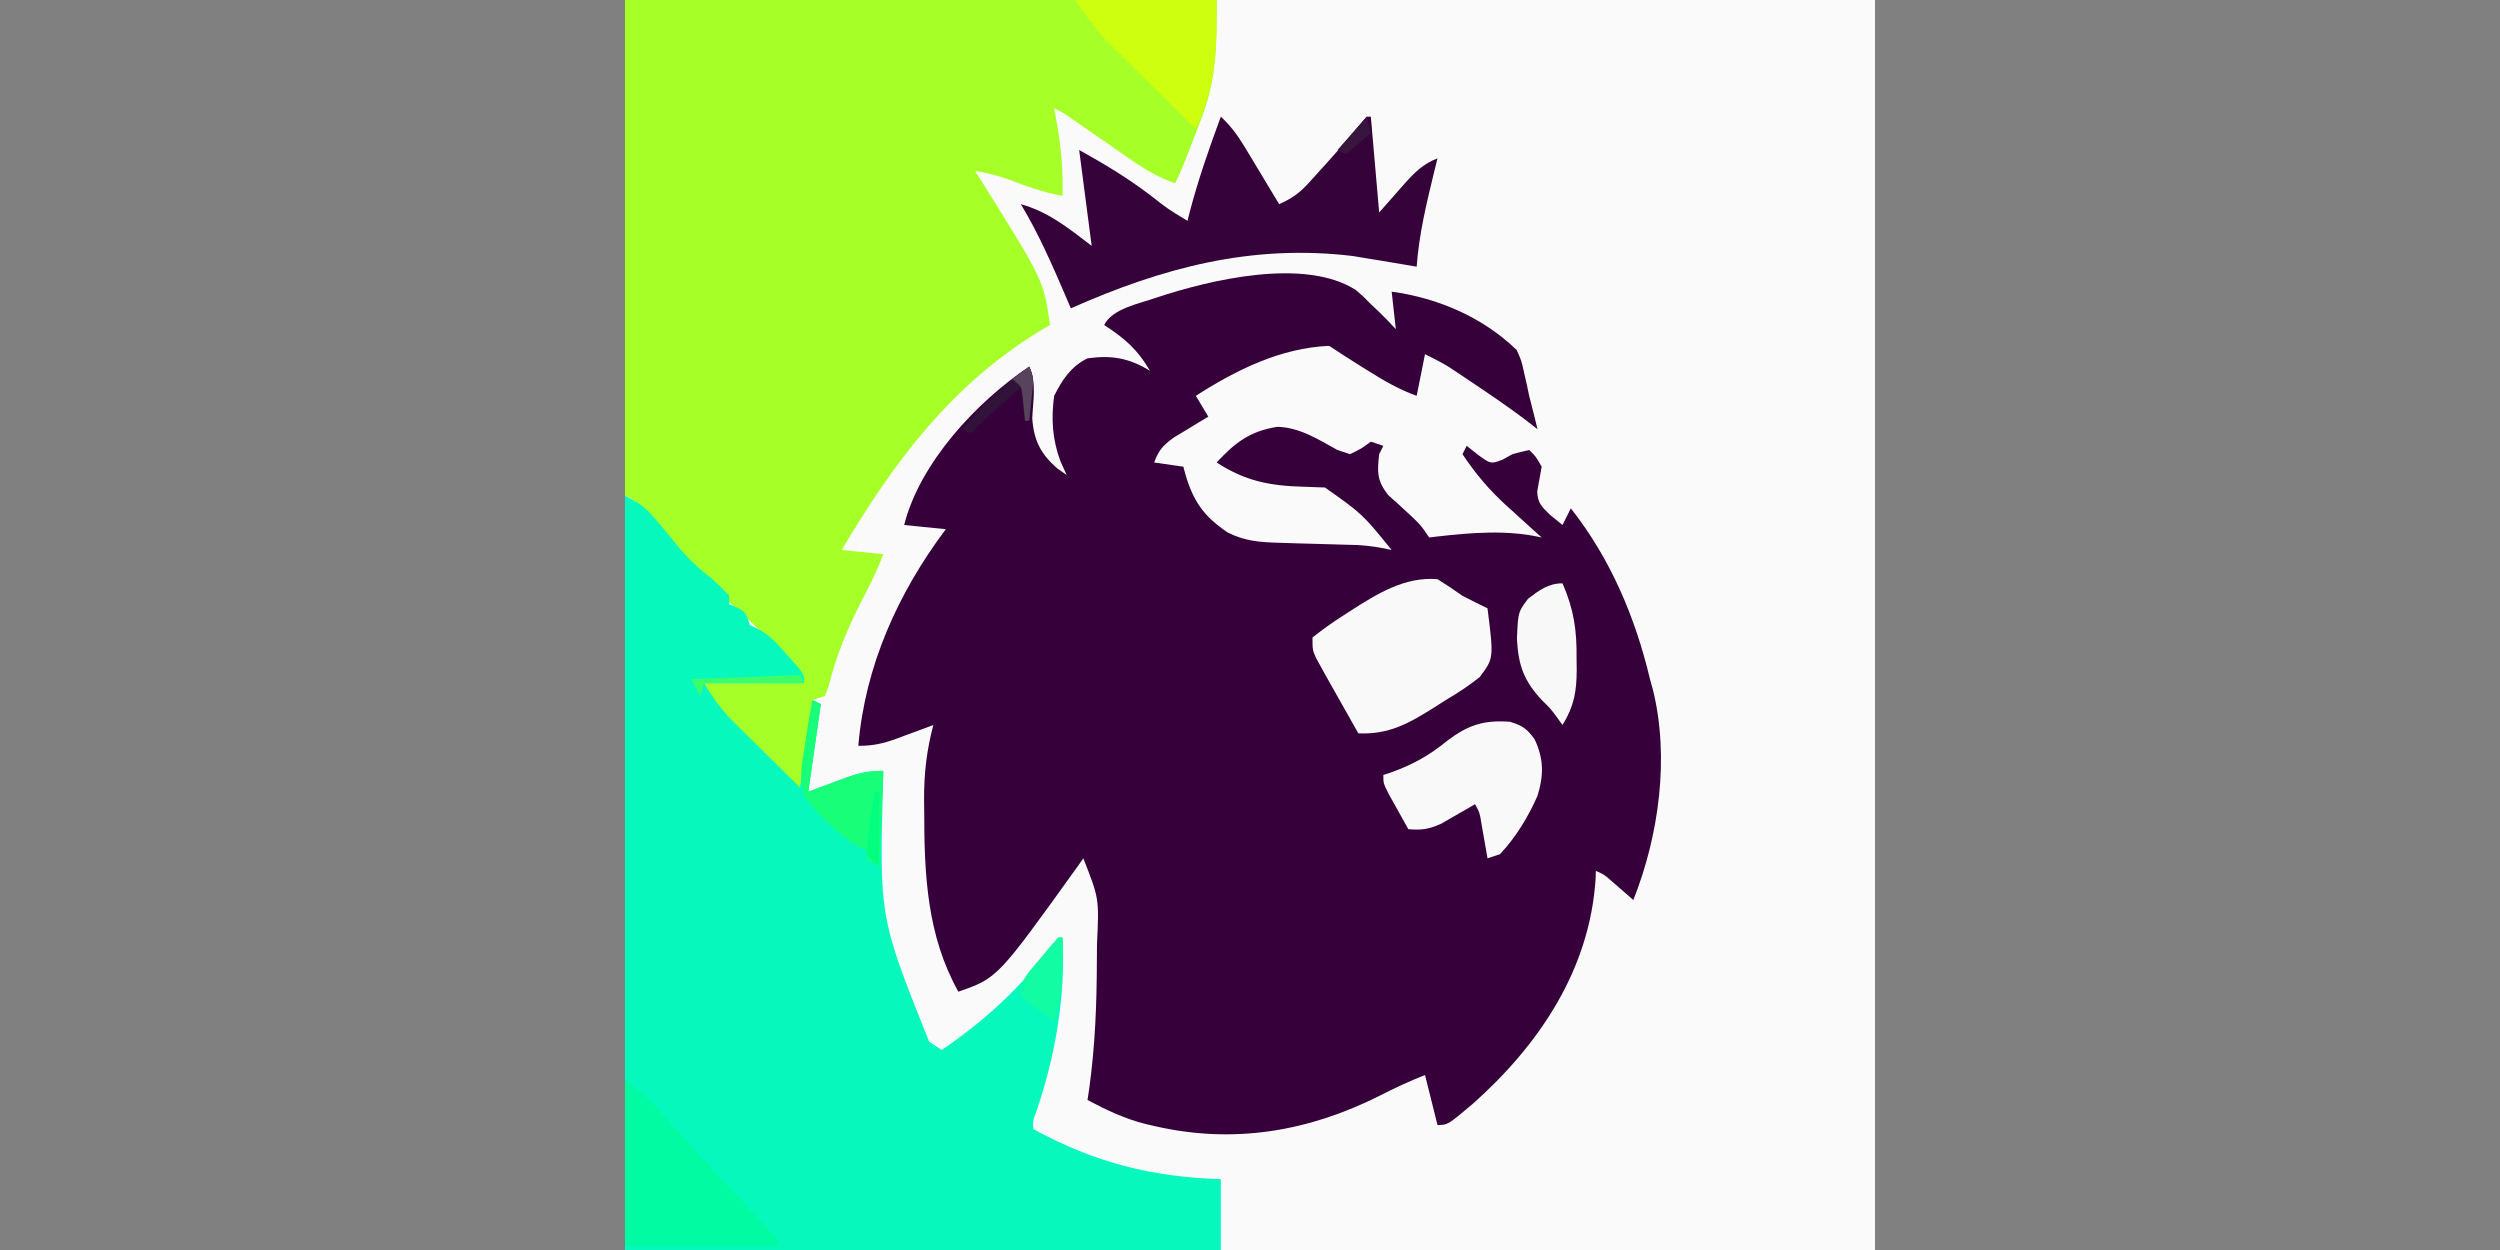 <?xml version="1.0" encoding="UTF-8"?>
<svg version="1.1" xmlns="http://www.w3.org/2000/svg" width="600" height="300">
<rect width="100%" height="100%" fill="#808080" stroke="none"/>
<path d="M0 0 C99 0 198 0 300 0 C300 99 300 198 300 300 C201 300 102 300 0 300 C0 201 0 102 0 0 Z " fill="#FAFAFA" transform="translate(150,0)"/>
<path d="M0 0 C1.898 1.641 1.898 1.641 3.562 3.375 C4.174 3.947 4.785 4.52 5.414 5.109 C6.846 6.482 8.213 7.922 9.562 9.375 C9.232 6.405 8.902 3.435 8.562 0.375 C19.67 1.89 30.436 6.509 38.562 14.375 C39.734 16.988 39.734 16.988 40.312 19.688 C40.53 20.639 40.748 21.59 40.973 22.57 C41.167 23.496 41.362 24.421 41.562 25.375 C41.952 26.939 42.347 28.502 42.75 30.062 C43.152 31.702 43.152 31.702 43.562 33.375 C42.552 32.591 41.541 31.808 40.5 31 C36.365 27.897 32.109 24.997 27.812 22.125 C27.163 21.689 26.513 21.253 25.844 20.803 C25.22 20.389 24.596 19.974 23.953 19.547 C23.397 19.177 22.84 18.806 22.267 18.425 C20.431 17.294 18.491 16.339 16.562 15.375 C15.902 18.675 15.242 21.975 14.562 25.375 C10.364 23.865 6.696 21.743 2.938 19.375 C2.365 19.019 1.793 18.663 1.203 18.297 C-1.37 16.693 -3.914 15.057 -6.438 13.375 C-18.143 13.884 -28.764 19.17 -38.438 25.375 C-37.447 27.025 -36.458 28.675 -35.438 30.375 C-36.594 31.063 -36.594 31.063 -37.773 31.766 C-38.776 32.379 -39.779 32.993 -40.812 33.625 C-41.81 34.228 -42.808 34.832 -43.836 35.453 C-46.388 37.339 -47.362 38.447 -48.438 41.375 C-46.127 41.705 -43.818 42.035 -41.438 42.375 C-41.279 42.967 -41.12 43.558 -40.957 44.168 C-39.028 50.703 -36.594 54.219 -30.875 58.125 C-26.623 60.306 -22.853 60.528 -18.098 60.656 C-16.87 60.694 -15.642 60.731 -14.377 60.77 C-13.098 60.804 -11.818 60.839 -10.5 60.875 C-7.97 60.944 -5.44 61.017 -2.91 61.094 C-1.789 61.124 -0.667 61.154 0.488 61.186 C3.276 61.357 5.844 61.749 8.562 62.375 C1.552 53.737 1.552 53.737 -7.438 47.375 C-9.223 47.3 -11.01 47.229 -12.797 47.185 C-20.726 46.962 -26.643 45.801 -33.438 41.375 C-29.016 36.563 -25.405 33.844 -18.875 32.812 C-13.528 32.936 -9.071 35.836 -4.488 38.355 C-3.482 38.692 -2.475 39.028 -1.438 39.375 C1.271 38.067 1.271 38.067 3.562 36.375 C5.048 36.87 5.048 36.87 6.562 37.375 C6.067 38.365 6.067 38.365 5.562 39.375 C5.083 43.677 5.005 45.646 7.68 49.141 C8.59 49.96 9.5 50.78 10.438 51.625 C15.479 56.25 15.479 56.25 17.562 59.375 C18.145 59.303 18.728 59.231 19.328 59.156 C27.708 58.208 36.28 57.474 44.562 59.375 C43.61 58.518 42.657 57.661 41.676 56.777 C40.409 55.623 39.142 54.468 37.875 53.312 C37.249 52.751 36.623 52.19 35.979 51.611 C31.867 47.844 28.656 44.018 25.562 39.375 C25.892 38.715 26.223 38.055 26.562 37.375 C27.449 38.076 28.336 38.778 29.25 39.5 C32.342 41.759 32.342 41.759 35.188 40.688 C35.971 40.254 36.755 39.821 37.562 39.375 C38.889 39.016 40.221 38.673 41.562 38.375 C43.125 39.875 43.125 39.875 44.562 42.375 C44.21 44.363 43.857 46.35 43.492 48.336 C43.587 51.097 44.557 51.968 46.5 53.875 C48.016 55.112 48.016 55.112 49.562 56.375 C50.222 55.055 50.883 53.735 51.562 52.375 C61.089 64.491 67.008 78.463 70.562 93.375 C70.899 94.591 70.899 94.591 71.242 95.832 C75.302 112.155 72.692 130.958 66.562 146.375 C66.08 145.953 65.598 145.532 65.102 145.098 C64.47 144.55 63.838 144.002 63.188 143.438 C62.561 142.892 61.935 142.347 61.289 141.785 C59.606 140.305 59.606 140.305 57.562 139.375 C57.548 139.923 57.534 140.471 57.52 141.035 C56.2 162.961 43.998 181.099 28.043 195.281 C22.008 200.375 22.008 200.375 19.562 200.375 C18.573 196.415 17.582 192.455 16.562 188.375 C12.797 189.881 9.34 191.464 5.75 193.312 C-11.446 201.974 -29.461 205.005 -48.375 200.625 C-49.403 200.39 -49.403 200.39 -50.451 200.15 C-55.509 198.871 -59.834 196.823 -64.438 194.375 C-64.293 193.424 -64.149 192.472 -64 191.492 C-62.593 181.27 -62.215 171.127 -62.188 160.812 C-62.178 159.529 -62.169 158.246 -62.16 156.923 C-61.64 146.024 -61.64 146.024 -65.438 136.375 C-65.911 137.041 -66.384 137.708 -66.871 138.395 C-86.047 165.121 -86.047 165.121 -95.438 168.375 C-102.953 154.899 -103.615 140.372 -103.625 125.25 C-103.637 124.23 -103.649 123.211 -103.662 122.16 C-103.674 115.912 -103.027 110.421 -101.438 104.375 C-102.402 104.736 -103.366 105.097 -104.359 105.469 C-105.635 105.938 -106.911 106.407 -108.188 106.875 C-109.139 107.233 -109.139 107.233 -110.109 107.598 C-113.47 108.823 -115.806 109.375 -119.438 109.375 C-117.843 90.244 -109.916 72.68 -98.438 57.375 C-101.737 57.045 -105.037 56.715 -108.438 56.375 C-104.713 41.478 -90.971 26.698 -78.438 18.375 C-76.574 22.102 -77.547 26.705 -77.695 30.797 C-77.314 36.09 -75.708 39.252 -71.75 42.75 C-70.987 43.286 -70.224 43.822 -69.438 44.375 C-69.933 43.282 -70.427 42.189 -70.938 41.062 C-72.868 35.863 -73.201 30.86 -72.438 25.375 C-70.502 21.504 -68.378 18.292 -64.438 16.375 C-58.676 15.582 -54.463 16.282 -49.438 19.375 C-52.419 14.247 -55.471 11.622 -60.438 8.375 C-58.454 4.408 -52.065 3.272 -48.012 1.84 C-34.933 -2.503 -12.284 -7.892 0 0 Z " fill="#36013B" transform="translate(325.438,69.625)"/>
<path d="M0 0 C46.86 0 93.72 0 142 0 C142 12.575 141.991 19.584 137.562 30.438 C137.142 31.536 136.721 32.635 136.287 33.768 C133.494 41.013 133.494 41.013 132 44 C128.189 42.624 125.096 40.863 121.77 38.559 C120.802 37.893 119.835 37.227 118.838 36.541 C117.34 35.5 117.34 35.5 115.812 34.438 C113.82 33.06 111.826 31.684 109.832 30.309 C108.953 29.698 108.073 29.088 107.167 28.459 C105.08 26.987 105.08 26.987 103 26 C103.217 27.143 103.217 27.143 103.438 28.309 C104.578 34.652 105.215 40.558 105 47 C100.326 46.187 96.136 44.625 91.719 42.938 C89.15 42.052 86.673 41.465 84 41 C84.485 41.764 84.969 42.529 85.469 43.316 C100.505 67.345 100.505 67.345 102 78 C101.368 78.366 100.737 78.732 100.086 79.109 C78.466 92.193 64.719 110.579 52 132 C55.3 132.33 58.6 132.66 62 133 C60.644 136.635 58.978 140.034 57.182 143.47 C53.559 150.425 50.806 156.992 48.887 164.621 C48.594 165.406 48.301 166.191 48 167 C47.01 167.33 46.02 167.66 45 168 C44.34 175.26 43.68 182.52 43 190 C37.453 185.246 32.232 180.446 27.062 175.312 C26.283 174.554 25.504 173.795 24.701 173.014 C23.966 172.283 23.23 171.553 22.473 170.801 C21.805 170.142 21.137 169.484 20.449 168.806 C19 167 19 167 19 164 C26.92 164 34.84 164 43 164 C41.618 162.288 40.236 160.576 38.812 158.812 C38.035 157.85 37.258 156.887 36.457 155.895 C32.934 151.745 29.134 148.034 25 144.5 C17.332 137.832 10.476 130.316 4.062 122.438 C2.235 119.953 2.235 119.953 0 119 C0 79.73 0 40.46 0 0 Z " fill="#A6FF27" transform="translate(150,0)"/>
<path d="M0 0 C3.658 1.829 4.936 2.769 7.438 5.75 C8.344 6.817 8.344 6.817 9.27 7.906 C10.315 9.172 11.356 10.441 12.387 11.719 C15.003 14.954 17.709 17.468 21 20 C23.312 22.125 23.312 22.125 25 24 C25 24.66 25 25.32 25 26 C25.639 26.268 26.279 26.536 26.938 26.812 C29 28 29 28 30 31 C30.874 31.433 30.874 31.433 31.766 31.875 C34.775 33.39 36.518 35.49 38.75 38 C39.549 38.887 40.348 39.774 41.172 40.688 C43 43 43 43 43 45 C35.08 45 27.16 45 19 45 C21.454 49.091 23.361 51.599 26.668 54.863 C27.561 55.75 28.453 56.636 29.373 57.549 C30.302 58.461 31.231 59.373 32.188 60.312 C33.138 61.253 34.088 62.194 35.037 63.135 C37.354 65.428 39.676 67.714 42 70 C43.485 59.605 43.485 59.605 45 49 C45.99 49.495 45.99 49.495 47 50 C46.01 56.93 45.02 63.86 44 71 C48.43 69.362 48.43 69.362 52.854 67.709 C56.161 66.507 58.429 66 62 66 C61.979 66.834 61.958 67.669 61.937 68.528 C61.039 101.164 61.039 101.164 73 131 C74.485 131.99 74.485 131.99 76 133 C86.489 125.861 95.196 117.854 102.723 107.617 C103.144 107.084 103.566 106.55 104 106 C104.33 106 104.66 106 105 106 C105.762 120.143 103.317 134.26 98.77 147.629 C97.897 149.902 97.897 149.902 98 152 C112.82 160.018 126.143 163.447 143 164 C143 169.61 143 175.22 143 181 C95.81 181 48.62 181 0 181 C0 121.27 0 61.54 0 0 Z " fill="#07F8BD" transform="translate(150,119)"/>
<path d="M0 0 C2.376 2.205 4.028 4.459 5.699 7.23 C6.186 8.033 6.672 8.835 7.174 9.662 C7.673 10.495 8.173 11.329 8.688 12.188 C9.199 13.032 9.71 13.877 10.236 14.748 C11.495 16.83 12.749 18.914 14 21 C16.818 19.727 18.765 18.459 20.84 16.172 C21.346 15.619 21.852 15.066 22.373 14.496 C23.147 13.632 23.147 13.632 23.938 12.75 C24.45 12.189 24.962 11.629 25.49 11.051 C28.006 8.282 30.449 5.474 32.816 2.578 C33.537 1.727 34.258 0.877 35 0 C35.33 0 35.66 0 36 0 C36.99 11.385 36.99 11.385 38 23 C41.118 19.476 41.118 19.476 44.222 15.94 C46.605 13.283 48.65 11.299 52 10 C51.723 11.123 51.446 12.246 51.16 13.402 C49.331 20.922 47.563 28.259 47 36 C46.215 35.867 45.43 35.734 44.621 35.598 C43.571 35.421 42.52 35.244 41.438 35.062 C40.405 34.888 39.372 34.714 38.309 34.535 C37.217 34.359 36.125 34.182 35 34 C33.916 33.818 32.832 33.636 31.715 33.449 C7.439 30.514 -13.984 36.229 -36 46 C-36.671 44.424 -36.671 44.424 -37.355 42.816 C-40.567 35.337 -43.789 27.987 -48 21 C-41.175 22.924 -36.615 26.755 -31 31 C-32.485 19.615 -32.485 19.615 -34 8 C-27.937 11.368 -22.522 14.612 -17.062 18.75 C-12.709 22.154 -12.709 22.154 -8 25 C-7.762 24.053 -7.762 24.053 -7.52 23.086 C-5.464 15.204 -2.82 7.635 0 0 Z " fill="#35033A" transform="translate(293,28)"/>
<path d="M0 0 C2.046 1.262 4.044 2.603 6 4 C7.99 5.02 9.988 6.024 12 7 C13.514 18.981 13.514 18.981 10.125 23.5 C7.517 25.587 4.882 27.314 2 29 C1.104 29.575 0.208 30.15 -0.715 30.742 C-6.814 34.576 -11.626 37.343 -19 37 C-20.46 34.417 -21.918 31.834 -23.375 29.25 C-23.788 28.52 -24.2 27.791 -24.625 27.039 C-25.025 26.33 -25.424 25.621 -25.836 24.891 C-26.203 24.241 -26.569 23.592 -26.947 22.923 C-27.294 22.288 -27.642 21.654 -28 21 C-28.375 20.322 -28.749 19.643 -29.135 18.944 C-30 17 -30 17 -30 14 C-27.741 12.196 -25.545 10.622 -23.125 9.062 C-22.443 8.617 -21.76 8.171 -21.057 7.711 C-14.597 3.583 -7.928 -0.655 0 0 Z " fill="#FAF9FA" transform="translate(345,139)"/>
<path d="M0 0 C6.678 5.565 6.678 5.565 9 8.375 C12.489 12.467 16.134 16.392 19.812 20.312 C24.185 24.983 28.555 29.655 32.875 34.375 C33.677 35.249 34.479 36.123 35.305 37.023 C37 39 37 39 37 40 C24.79 40 12.58 40 0 40 C0 26.8 0 13.6 0 0 Z " fill="#01FBA2" transform="translate(150,259)"/>
<path d="M0 0 C3.016 0.895 4.097 1.687 5.934 4.215 C8.146 8.922 8.151 12.855 6.621 17.777 C4.362 22.887 1.452 27.691 -2.379 31.777 C-3.369 32.107 -4.359 32.437 -5.379 32.777 C-5.578 31.621 -5.578 31.621 -5.781 30.441 C-5.958 29.439 -6.134 28.436 -6.316 27.402 C-6.49 26.405 -6.664 25.407 -6.844 24.379 C-7.256 21.808 -7.256 21.808 -8.379 19.777 C-9.115 20.21 -9.851 20.644 -10.609 21.09 C-11.585 21.647 -12.561 22.204 -13.566 22.777 C-14.529 23.334 -15.492 23.891 -16.484 24.465 C-19.428 25.8 -21.198 26.056 -24.379 25.777 C-25.384 23.989 -26.383 22.196 -27.379 20.402 C-28.214 18.906 -28.214 18.906 -29.066 17.379 C-30.379 14.777 -30.379 14.777 -30.379 12.777 C-29.785 12.581 -29.19 12.385 -28.578 12.184 C-23.298 10.278 -19.355 8.099 -15.004 4.527 C-10.032 0.77 -6.237 -0.462 0 0 Z " fill="#F9F9FA" transform="translate(362.379,173.223)"/>
<path d="M0 0 C11.22 0 22.44 0 34 0 C34 12.845 33.907 19.943 29 31 C28.371 30.368 27.742 29.737 27.094 29.086 C24.587 26.577 22.06 24.089 19.531 21.602 C17.854 19.943 16.177 18.284 14.5 16.625 C13.658 15.8 12.816 14.975 11.949 14.125 C11.131 13.313 10.312 12.501 9.469 11.664 C8.731 10.937 7.993 10.209 7.232 9.459 C4.565 6.52 2.307 3.23 0 0 Z " fill="#CEFF0F" transform="translate(258,0)"/>
<path d="M0 0 C2.739 6.246 3.467 11.338 3.375 18.125 C3.387 18.993 3.398 19.86 3.41 20.754 C3.387 25.935 2.802 29.478 0 34 C-0.419 33.419 -0.838 32.837 -1.27 32.238 C-2.931 29.993 -2.931 29.993 -4.824 28.168 C-9.232 23.483 -10.608 19.767 -10.938 13.312 C-10.659 6.871 -10.659 6.871 -8.262 3.703 C-5.612 1.668 -3.412 0 0 0 Z " fill="#F9F8F9" transform="translate(375,140)"/>
<path d="M0 0 C0.66 0.33 1.32 0.66 2 1 C1.01 7.93 0.02 14.86 -1 22 C3.43 20.362 3.43 20.362 7.854 18.709 C11.161 17.507 13.429 17 17 17 C16.67 24.59 16.34 32.18 16 40 C15.01 39.34 14.02 38.68 13 38 C13 37.34 13 36.68 13 36 C12.459 35.772 11.917 35.544 11.359 35.309 C5.976 32.323 1.684 27.871 -2 23 C-3.112 19.105 -2.717 15.948 -2 12 C-1.839 10.891 -1.678 9.783 -1.512 8.641 C-1.067 5.745 -0.562 2.874 0 0 Z " fill="#18FE78" transform="translate(195,168)"/>
<path d="M0 0 C0.33 0 0.66 0 1 0 C1.211 7.044 1.08 13.241 -1 20 C-2.342 19.075 -3.673 18.134 -5 17.188 C-5.742 16.665 -6.485 16.143 -7.25 15.605 C-8.116 14.811 -8.116 14.811 -9 14 C-9 9.839 -7.204 8.466 -4.562 5.312 C-3.739 4.319 -2.915 3.325 -2.066 2.301 C-1.384 1.542 -0.703 0.782 0 0 Z " fill="#11FCA3" transform="translate(254,225)"/>
<path d="M0 0 C1.364 2.728 0.878 4.61 0.562 7.625 C0.461 8.628 0.359 9.631 0.254 10.664 C0.17 11.435 0.086 12.206 0 13 C-0.33 13 -0.66 13 -1 13 C-1.33 10.36 -1.66 7.72 -2 5 C-6.184 8.509 -10.196 12.081 -14 16 C-14.66 15.67 -15.32 15.34 -16 15 C-11.242 9.109 -6.125 4.445 0 0 Z " fill="#311238" transform="translate(247,88)"/>
<path d="M0 0 C0.33 0.66 0.66 1.32 1 2 C-6.92 2 -14.84 2 -23 2 C-23.33 2.99 -23.66 3.98 -24 5 C-24.66 3.68 -25.32 2.36 -26 1 C-17.42 0.67 -8.84 0.34 0 0 Z " fill="#3DFE66" transform="translate(192,162)"/>
<path d="M0 0 C0.33 0 0.66 0 1 0 C1 5.94 1 11.88 1 18 C0.01 17.01 -0.98 16.02 -2 15 C-1.891 12.308 -1.647 9.943 -1.188 7.312 C-1.079 6.611 -0.97 5.909 -0.857 5.186 C-0.587 3.455 -0.295 1.727 0 0 Z " fill="#01FE7F" transform="translate(210,190)"/>
<path d="M0 0 C1.364 2.728 0.878 4.61 0.562 7.625 C0.461 8.628 0.359 9.631 0.254 10.664 C0.17 11.435 0.086 12.206 0 13 C-0.33 13 -0.66 13 -1 13 C-1.195 10.982 -1.391 8.964 -1.586 6.945 C-1.864 4.773 -1.864 4.773 -4 3 C-2.68 2.01 -1.36 1.02 0 0 Z " fill="#58435D" transform="translate(247,88)"/>
<path d="M0 0 C0.33 1.32 0.66 2.64 1 4 C-1.97 6.475 -1.97 6.475 -5 9 C-5.66 8.67 -6.32 8.34 -7 8 C-4.69 5.36 -2.38 2.72 0 0 Z " fill="#37153D" transform="translate(328,28)"/>
</svg>
